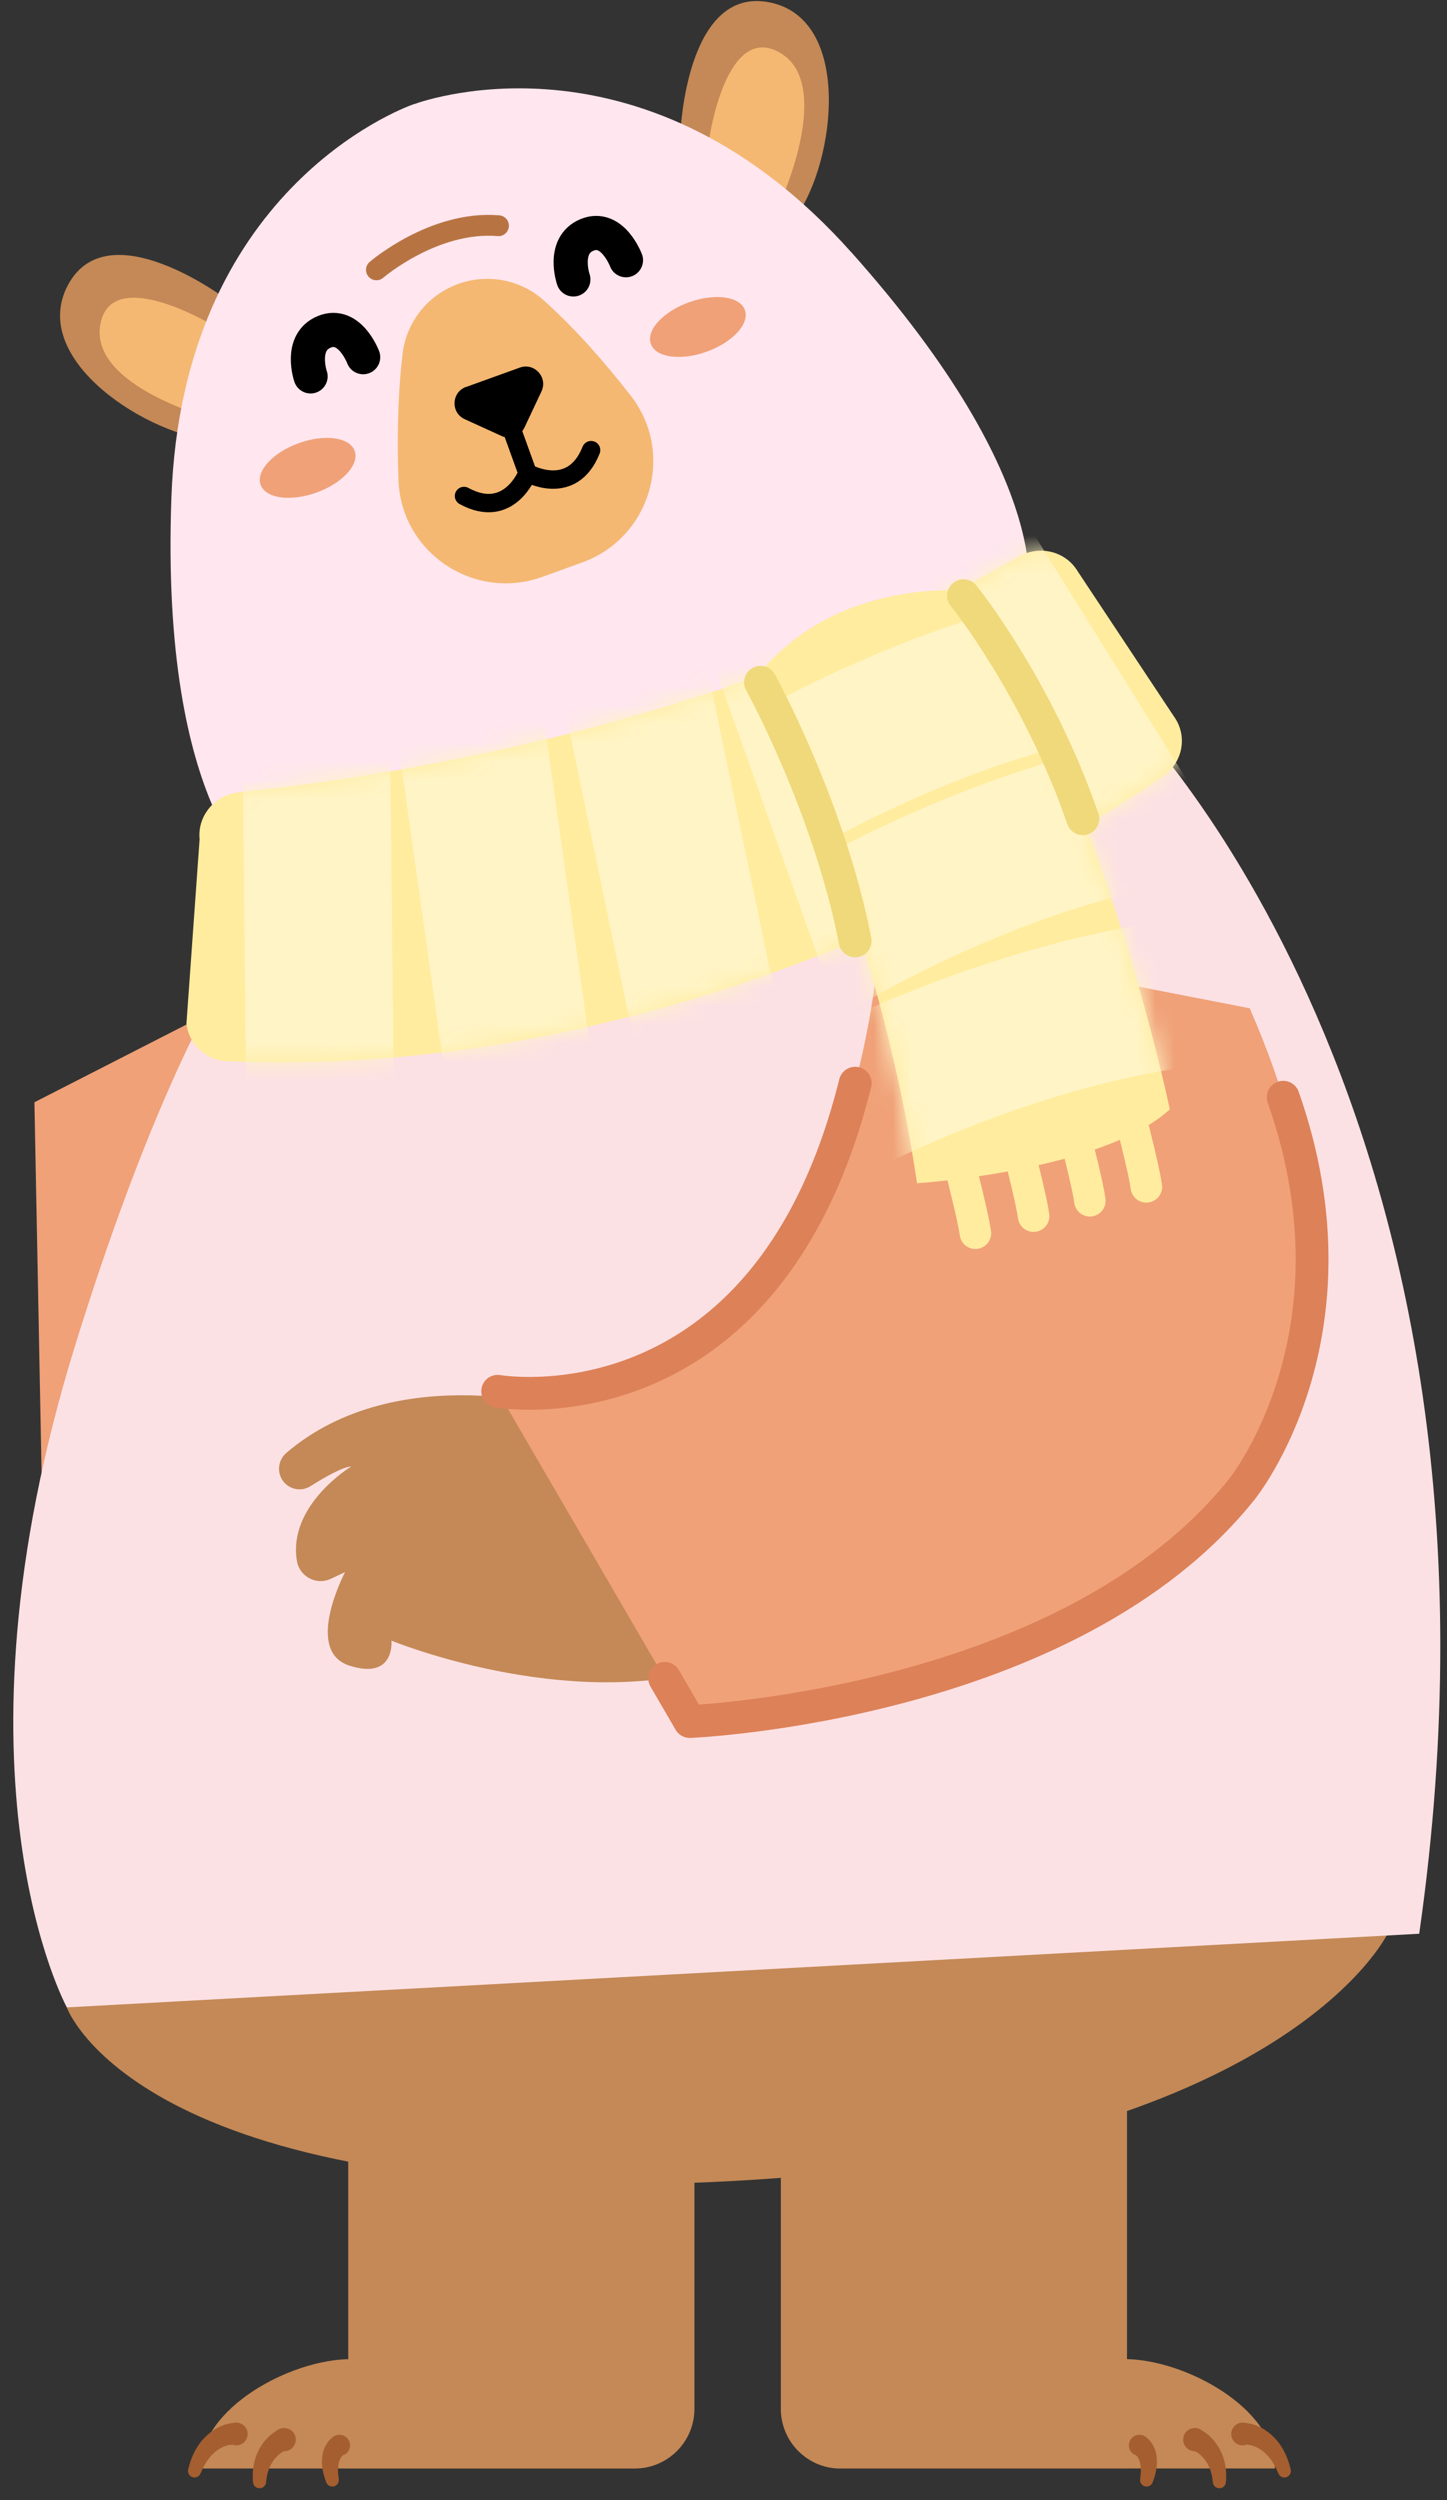 <svg width="77" height="133" viewBox="0 0 77 133" fill="none" xmlns="http://www.w3.org/2000/svg">
<rect x="0" y="0" width="77" height="133" fill="#333333" stroke="none"/>
<g clip-path="url(#clip0_1859_541)">
<path d="M3.551 106.786C3.551 106.786 7.33 117.398 37.733 116.086C68.137 114.775 73.839 102.868 73.839 102.868C73.839 102.868 56.645 95.637 35.178 97.489C13.706 99.341 3.555 106.79 3.555 106.79L3.551 106.786Z" fill="#C48956"/>
<path d="M18.531 112.086H36.953V128.144C36.953 129.896 35.532 131.32 33.777 131.32H18.531V112.086Z" fill="#C48956"/>
<path d="M18.532 131.319H10.66C10.66 128.106 15.461 125.5 18.675 125.5H26.689L18.532 131.319Z" fill="#C48956"/>
<path d="M12.336 130.053C12.336 130.053 12.197 130.061 12.122 130.082C12.034 130.107 11.946 130.132 11.862 130.174C11.69 130.254 11.527 130.363 11.376 130.497C11.23 130.635 11.095 130.799 10.978 130.979C10.861 131.159 10.765 131.36 10.677 131.569L10.668 131.586C10.593 131.762 10.392 131.846 10.216 131.771C10.056 131.704 9.973 131.528 10.015 131.364C10.078 131.109 10.157 130.849 10.27 130.597C10.383 130.346 10.526 130.103 10.706 129.877C10.89 129.655 11.108 129.45 11.36 129.282C11.485 129.198 11.619 129.127 11.762 129.064C11.917 129.001 12.034 128.955 12.26 128.917L12.478 128.884C12.809 128.834 13.119 129.06 13.169 129.391C13.22 129.722 12.993 130.032 12.662 130.082C12.549 130.099 12.44 130.082 12.344 130.044L12.336 130.053Z" fill="#A55E2F"/>
<path d="M15.111 130.399C15.111 130.399 15.006 130.454 14.952 130.491C14.889 130.537 14.826 130.588 14.772 130.642C14.654 130.755 14.55 130.885 14.466 131.028C14.386 131.174 14.306 131.329 14.261 131.501C14.206 131.669 14.181 131.853 14.16 132.037V132.062C14.135 132.251 13.963 132.389 13.774 132.368C13.607 132.351 13.477 132.213 13.464 132.05C13.448 131.824 13.439 131.589 13.469 131.354C13.49 131.12 13.552 130.881 13.632 130.65C13.716 130.42 13.833 130.198 13.984 129.993C14.055 129.888 14.139 129.792 14.227 129.695C14.328 129.599 14.399 129.519 14.558 129.415L14.776 129.268C15.061 129.079 15.442 129.155 15.635 129.435C15.823 129.72 15.748 130.102 15.467 130.294C15.358 130.37 15.232 130.403 15.111 130.399Z" fill="#A55E2F"/>
<path d="M18.303 130.593C18.353 130.563 18.311 130.58 18.307 130.58C18.294 130.584 18.277 130.593 18.265 130.605C18.232 130.626 18.202 130.66 18.173 130.693C18.114 130.769 18.064 130.878 18.035 130.999C18.001 131.121 17.993 131.263 17.988 131.41C17.988 131.556 18.005 131.711 18.026 131.866V131.883C18.055 132.072 17.921 132.248 17.733 132.277C17.57 132.298 17.415 132.206 17.36 132.055C17.23 131.707 17.121 131.33 17.134 130.899C17.138 130.685 17.172 130.454 17.272 130.224C17.322 130.111 17.381 129.998 17.465 129.893C17.503 129.839 17.553 129.788 17.603 129.738C17.666 129.684 17.691 129.65 17.817 129.579C18.097 129.445 18.437 129.562 18.571 129.843C18.705 130.123 18.588 130.463 18.307 130.597L18.303 130.593Z" fill="#A55E2F"/>
<path d="M44.727 131.319H59.972V109.479L41.551 112.089V128.147C41.551 129.898 42.971 131.323 44.727 131.323V131.319Z" fill="#C48956"/>
<path d="M59.97 131.317H67.842C67.842 128.104 63.041 125.498 59.827 125.498H51.812L59.97 131.317Z" fill="#C48956"/>
<path d="M66.36 130.053C66.36 130.053 66.499 130.061 66.574 130.082C66.662 130.107 66.75 130.132 66.834 130.174C67.005 130.254 67.169 130.363 67.32 130.497C67.466 130.635 67.6 130.799 67.718 130.979C67.835 131.159 67.931 131.36 68.019 131.569L68.028 131.586C68.103 131.762 68.304 131.846 68.48 131.771C68.639 131.704 68.723 131.528 68.681 131.364C68.618 131.109 68.539 130.849 68.426 130.597C68.313 130.346 68.17 130.103 67.99 129.877C67.806 129.655 67.588 129.45 67.336 129.282C67.211 129.198 67.077 129.127 66.934 129.064C66.779 129.001 66.666 128.955 66.436 128.917L66.218 128.884C65.887 128.834 65.577 129.06 65.526 129.391C65.476 129.722 65.703 130.032 66.034 130.082C66.147 130.099 66.255 130.082 66.352 130.044L66.36 130.053Z" fill="#A55E2F"/>
<path d="M63.589 130.399C63.589 130.399 63.693 130.454 63.748 130.491C63.81 130.537 63.873 130.588 63.928 130.642C64.041 130.755 64.15 130.885 64.234 131.028C64.313 131.174 64.393 131.329 64.439 131.501C64.493 131.669 64.519 131.853 64.54 132.037V132.062C64.565 132.251 64.736 132.389 64.925 132.368C65.093 132.351 65.222 132.213 65.235 132.05C65.252 131.824 65.26 131.589 65.231 131.354C65.21 131.12 65.147 130.881 65.067 130.65C64.984 130.42 64.866 130.198 64.716 129.993C64.644 129.888 64.561 129.792 64.472 129.695C64.372 129.599 64.301 129.519 64.141 129.415L63.924 129.268C63.639 129.079 63.258 129.155 63.065 129.435C62.876 129.72 62.952 130.102 63.232 130.294C63.341 130.37 63.467 130.403 63.589 130.399Z" fill="#A55E2F"/>
<path d="M60.394 130.593C60.344 130.563 60.386 130.58 60.39 130.58C60.402 130.584 60.419 130.593 60.432 130.605C60.465 130.626 60.494 130.66 60.524 130.693C60.582 130.769 60.633 130.878 60.662 130.999C60.696 131.121 60.704 131.263 60.708 131.41C60.708 131.556 60.691 131.711 60.67 131.866V131.883C60.641 132.072 60.775 132.248 60.964 132.277C61.127 132.298 61.282 132.206 61.337 132.055C61.466 131.707 61.575 131.33 61.563 130.899C61.559 130.685 61.525 130.454 61.425 130.224C61.374 130.111 61.316 129.998 61.232 129.893C61.194 129.839 61.144 129.788 61.093 129.738C61.031 129.684 61.005 129.65 60.88 129.579C60.599 129.445 60.26 129.562 60.126 129.843C59.992 130.123 60.109 130.463 60.39 130.597L60.394 130.593Z" fill="#A55E2F"/>
<path d="M13.898 52.471L1.832 58.638L2.213 78.35L13.898 52.471Z" fill="#F0A178"/>
<path d="M59.869 37.832C59.869 37.832 81.772 59.207 75.521 102.871L3.558 106.788C3.558 106.788 -3.158 94.579 4.027 71.483C11.208 48.386 17.081 45.478 17.081 45.478L59.869 37.832Z" fill="#FCE1E4"/>
<path d="M30.333 75.003C30.333 75.003 21.233 72.179 15.238 77.29C14.92 77.562 14.781 77.99 14.878 78.396C15.054 79.121 15.892 79.46 16.52 79.062C17.308 78.564 18.255 78.032 18.695 78.011C18.695 78.011 15.301 80.059 15.8 83.038C15.841 83.285 15.95 83.516 16.122 83.696C16.499 84.107 17.098 84.228 17.601 83.989L18.363 83.633C18.363 83.633 16.147 87.819 18.59 88.606C21.037 89.394 20.831 87.278 20.831 87.278C20.831 87.278 30.057 91.078 37.979 88.728L30.329 75.003H30.333Z" fill="#C48956"/>
<path d="M46.812 49.809C46.812 49.809 45.61 75.792 26.484 74.012L36.707 91.583C36.707 91.583 82.289 89.932 66.503 53.638L46.812 49.809Z" fill="#F0A178"/>
<path d="M26.484 74.013C26.484 74.013 40.804 76.526 45.509 57.623" stroke="#DD8158" stroke-width="1.746" stroke-linecap="round" stroke-linejoin="round"/>
<path d="M35.371 89.286L36.708 91.582C36.708 91.582 56.897 90.756 66.093 79.21C66.093 79.21 72.738 71.019 68.284 58.371" stroke="#DD8158" stroke-width="1.746" stroke-linecap="round" stroke-linejoin="round"/>
<path d="M12.014 15.897C12.014 15.897 5.738 11.171 3.614 15.168C1.49 19.16 7.962 23.249 11.578 23.459L12.014 15.897Z" fill="#C48956"/>
<path d="M11.303 17.292C11.303 17.292 5.878 14.02 5.333 17.292C4.788 20.564 11.324 22.282 11.324 22.282L11.299 17.292H11.303Z" fill="#F4B872"/>
<path d="M36.207 7.106C36.207 7.106 36.492 -0.746 40.933 0.122C45.374 0.989 44.469 8.589 42.357 11.53L36.211 7.106H36.207Z" fill="#C48956"/>
<path d="M37.735 7.431C37.735 7.431 38.61 1.155 41.493 2.797C44.375 4.44 41.589 10.594 41.589 10.594L37.73 7.431H37.735Z" fill="#F4B872"/>
<path d="M45.294 13.414C34.472 1.294 22.817 5.257 22.021 5.546C22.021 5.546 22.021 5.546 22.012 5.546C22.008 5.546 22.008 5.546 22.004 5.546C21.204 5.831 9.708 10.226 9.121 26.465C8.514 43.285 14.01 46.788 14.01 46.788L33.601 39.716L34.92 39.238L54.657 32.116C54.657 32.116 56.505 25.966 45.294 13.41V13.414Z" fill="#FFE6EF"/>
<path d="M21.426 18.803C21.238 20.362 21.099 22.586 21.204 25.54C21.342 29.403 25.226 32 28.858 30.689L30.978 29.922C34.627 28.607 35.947 24.107 33.563 21.049C32.202 19.302 30.61 17.475 28.925 15.971C27.689 14.869 25.942 14.542 24.384 15.104C22.779 15.682 21.631 17.111 21.426 18.803Z" fill="#F4B872"/>
<path d="M16.527 20.024C16.527 20.024 15.902 18.21 17.256 17.653C18.609 17.096 19.325 19.002 19.325 19.002" stroke="black" stroke-width="1.816" stroke-linecap="round" stroke-linejoin="round"/>
<path d="M30.511 14.866C30.511 14.866 29.887 13.052 31.24 12.495C32.593 11.937 33.31 13.844 33.31 13.844" stroke="black" stroke-width="1.816" stroke-linecap="round" stroke-linejoin="round"/>
<path d="M24.805 20.586L27.662 19.555C28.437 19.275 29.166 20.075 28.814 20.821L27.909 22.744C27.691 23.205 27.147 23.406 26.686 23.192L24.729 22.3C23.975 21.956 24.017 20.867 24.8 20.582L24.805 20.586Z" fill="black"/>
<path d="M26.803 21.65L28.072 25.165C28.072 25.165 27.1 27.7 24.691 26.385" stroke="black" stroke-width="0.978" stroke-linecap="round" stroke-linejoin="round"/>
<path d="M26.805 21.65L28.074 25.165C28.074 25.165 30.441 26.498 31.455 23.946" stroke="black" stroke-width="0.978" stroke-linecap="round" stroke-linejoin="round"/>
<path d="M20.031 14.355C20.031 14.355 23.09 11.719 26.525 12.008" stroke="#B77442" stroke-width="1.109" stroke-linecap="round" stroke-linejoin="round"/>
<path d="M18.872 23.986C19.136 24.711 18.227 25.704 16.844 26.202C15.462 26.701 14.13 26.516 13.87 25.791C13.606 25.067 14.515 24.074 15.898 23.575C17.28 23.077 18.612 23.261 18.872 23.986Z" fill="#F0A178"/>
<path d="M39.638 16.492C39.902 17.216 38.993 18.209 37.61 18.708C36.227 19.206 34.895 19.022 34.635 18.297C34.371 17.573 35.281 16.58 36.663 16.081C38.046 15.583 39.378 15.767 39.638 16.492Z" fill="#F0A178"/>
<path d="M12.708 42.149C19.227 41.496 38.323 38.877 54.201 29.618C55.291 28.982 56.686 29.313 57.331 30.368L62.564 38.257C63.188 39.271 62.899 40.599 61.897 41.286C56.242 45.174 36.086 57.487 12.088 56.457C10.953 56.406 10.035 55.552 9.922 54.446L10.621 44.651C10.496 43.402 11.43 42.283 12.704 42.154L12.708 42.149Z" fill="#FFEC9E"/>
<mask id="mask0_1859_541" style="mask-type:luminance" maskUnits="userSpaceOnUse" x="9" y="29" width="54" height="28">
<path d="M12.708 42.151C19.227 41.498 38.323 38.879 54.201 29.62C55.291 28.984 56.686 29.314 57.331 30.37L62.564 38.259C63.188 39.273 62.899 40.601 61.897 41.288C56.242 45.176 36.086 57.489 12.088 56.459C10.953 56.408 10.035 55.554 9.922 54.448L10.621 44.653C10.496 43.404 11.43 42.285 12.704 42.156L12.708 42.151Z" fill="white"/>
</mask>
<g mask="url(#mask0_1859_541)">
<path d="M16.832 39.611L17.058 60.928" stroke="#FFF4C5" stroke-width="7.858" stroke-miterlimit="10"/>
<path d="M24.898 37.703L27.877 58.814" stroke="#FFF4C5" stroke-width="7.858" stroke-miterlimit="10"/>
<path d="M33.617 35.523L37.953 56.396" stroke="#FFF4C5" stroke-width="7.858" stroke-miterlimit="10"/>
<path d="M41.047 32.238L48.198 52.319" stroke="#FFF4C5" stroke-width="7.858" stroke-miterlimit="10"/>
<path d="M50.812 29.1L62.082 47.194" stroke="#FFF4C5" stroke-width="7.858" stroke-miterlimit="10"/>
</g>
<path d="M51.902 66.444C51.487 66.444 51.131 66.138 51.073 65.719C50.914 64.546 49.686 59.929 49.225 58.249C49.104 57.801 49.363 57.344 49.812 57.219C50.256 57.093 50.721 57.357 50.842 57.805C50.909 58.057 52.531 63.968 52.736 65.493C52.799 65.95 52.476 66.373 52.015 66.436C51.978 66.44 51.94 66.444 51.902 66.444Z" fill="#FFEC9E"/>
<path d="M55 65.536C54.585 65.536 54.229 65.23 54.17 64.811C54.015 63.638 52.784 59.021 52.323 57.341C52.201 56.897 52.461 56.436 52.909 56.311C53.353 56.185 53.819 56.449 53.94 56.897C54.007 57.148 55.628 63.06 55.834 64.585C55.897 65.042 55.574 65.465 55.113 65.528C55.075 65.532 55.038 65.536 55 65.536Z" fill="#FFEC9E"/>
<path d="M57.996 64.718C57.582 64.718 57.225 64.412 57.167 63.993C57.008 62.82 55.78 58.203 55.315 56.523C55.194 56.075 55.453 55.614 55.902 55.493C56.346 55.371 56.811 55.631 56.932 56.079C56.999 56.331 58.621 62.242 58.826 63.767C58.889 64.224 58.566 64.647 58.105 64.71C58.068 64.714 58.03 64.718 57.992 64.718H57.996Z" fill="#FFEC9E"/>
<path d="M61 63.977C60.585 63.977 60.229 63.672 60.17 63.253C60.011 62.08 58.784 57.463 58.323 55.783C58.201 55.334 58.461 54.873 58.909 54.752C59.353 54.626 59.814 54.89 59.94 55.339C60.007 55.59 61.628 61.501 61.834 63.026C61.897 63.483 61.574 63.906 61.113 63.969C61.075 63.973 61.038 63.977 61 63.977Z" fill="#FFEC9E"/>
<path d="M40.297 35.972C40.297 35.972 46.602 48.013 48.797 62.948C48.797 62.948 58.681 62.299 62.25 59.014C62.25 59.014 58.354 40.266 51.064 31.426C51.064 31.426 44.373 30.823 40.297 35.968V35.972Z" fill="#FFEC9E"/>
<mask id="mask1_1859_541" style="mask-type:luminance" maskUnits="userSpaceOnUse" x="40" y="31" width="23" height="32">
<path d="M40.301 35.976C40.301 35.976 46.606 48.016 48.801 62.952C48.801 62.952 58.684 62.303 62.254 59.018C62.254 59.018 58.358 40.27 51.068 31.43C51.068 31.43 44.377 30.827 40.301 35.971V35.976Z" fill="white"/>
</mask>
<g mask="url(#mask1_1859_541)">
<path d="M40.301 42.373C40.301 42.373 48.847 37.044 58.291 35.268" stroke="#FFF4C5" stroke-width="7.858" stroke-miterlimit="10"/>
<path d="M43.293 50.353C43.293 50.353 51.84 45.024 61.283 43.248" stroke="#FFF4C5" stroke-width="7.858" stroke-miterlimit="10"/>
<path d="M45.203 58.494C45.203 58.494 54.123 53.815 63.671 52.742" stroke="#FFF4C5" stroke-width="7.858" stroke-miterlimit="10"/>
</g>
<path d="M40.469 36.297C40.469 36.297 44.114 42.904 45.505 50.055" stroke="#EFD97B" stroke-width="1.746" stroke-linecap="round" stroke-linejoin="round"/>
<path d="M51.273 31.689C51.273 31.689 55.212 36.558 57.621 43.554" stroke="#EFD97B" stroke-width="1.746" stroke-linecap="round" stroke-linejoin="round"/>
</g>
<defs>
<clipPath id="clip0_1859_541">
<rect width="75.936" height="132.323" fill="white" transform="translate(0.703 0.053)"/>
</clipPath>
</defs>
</svg>
